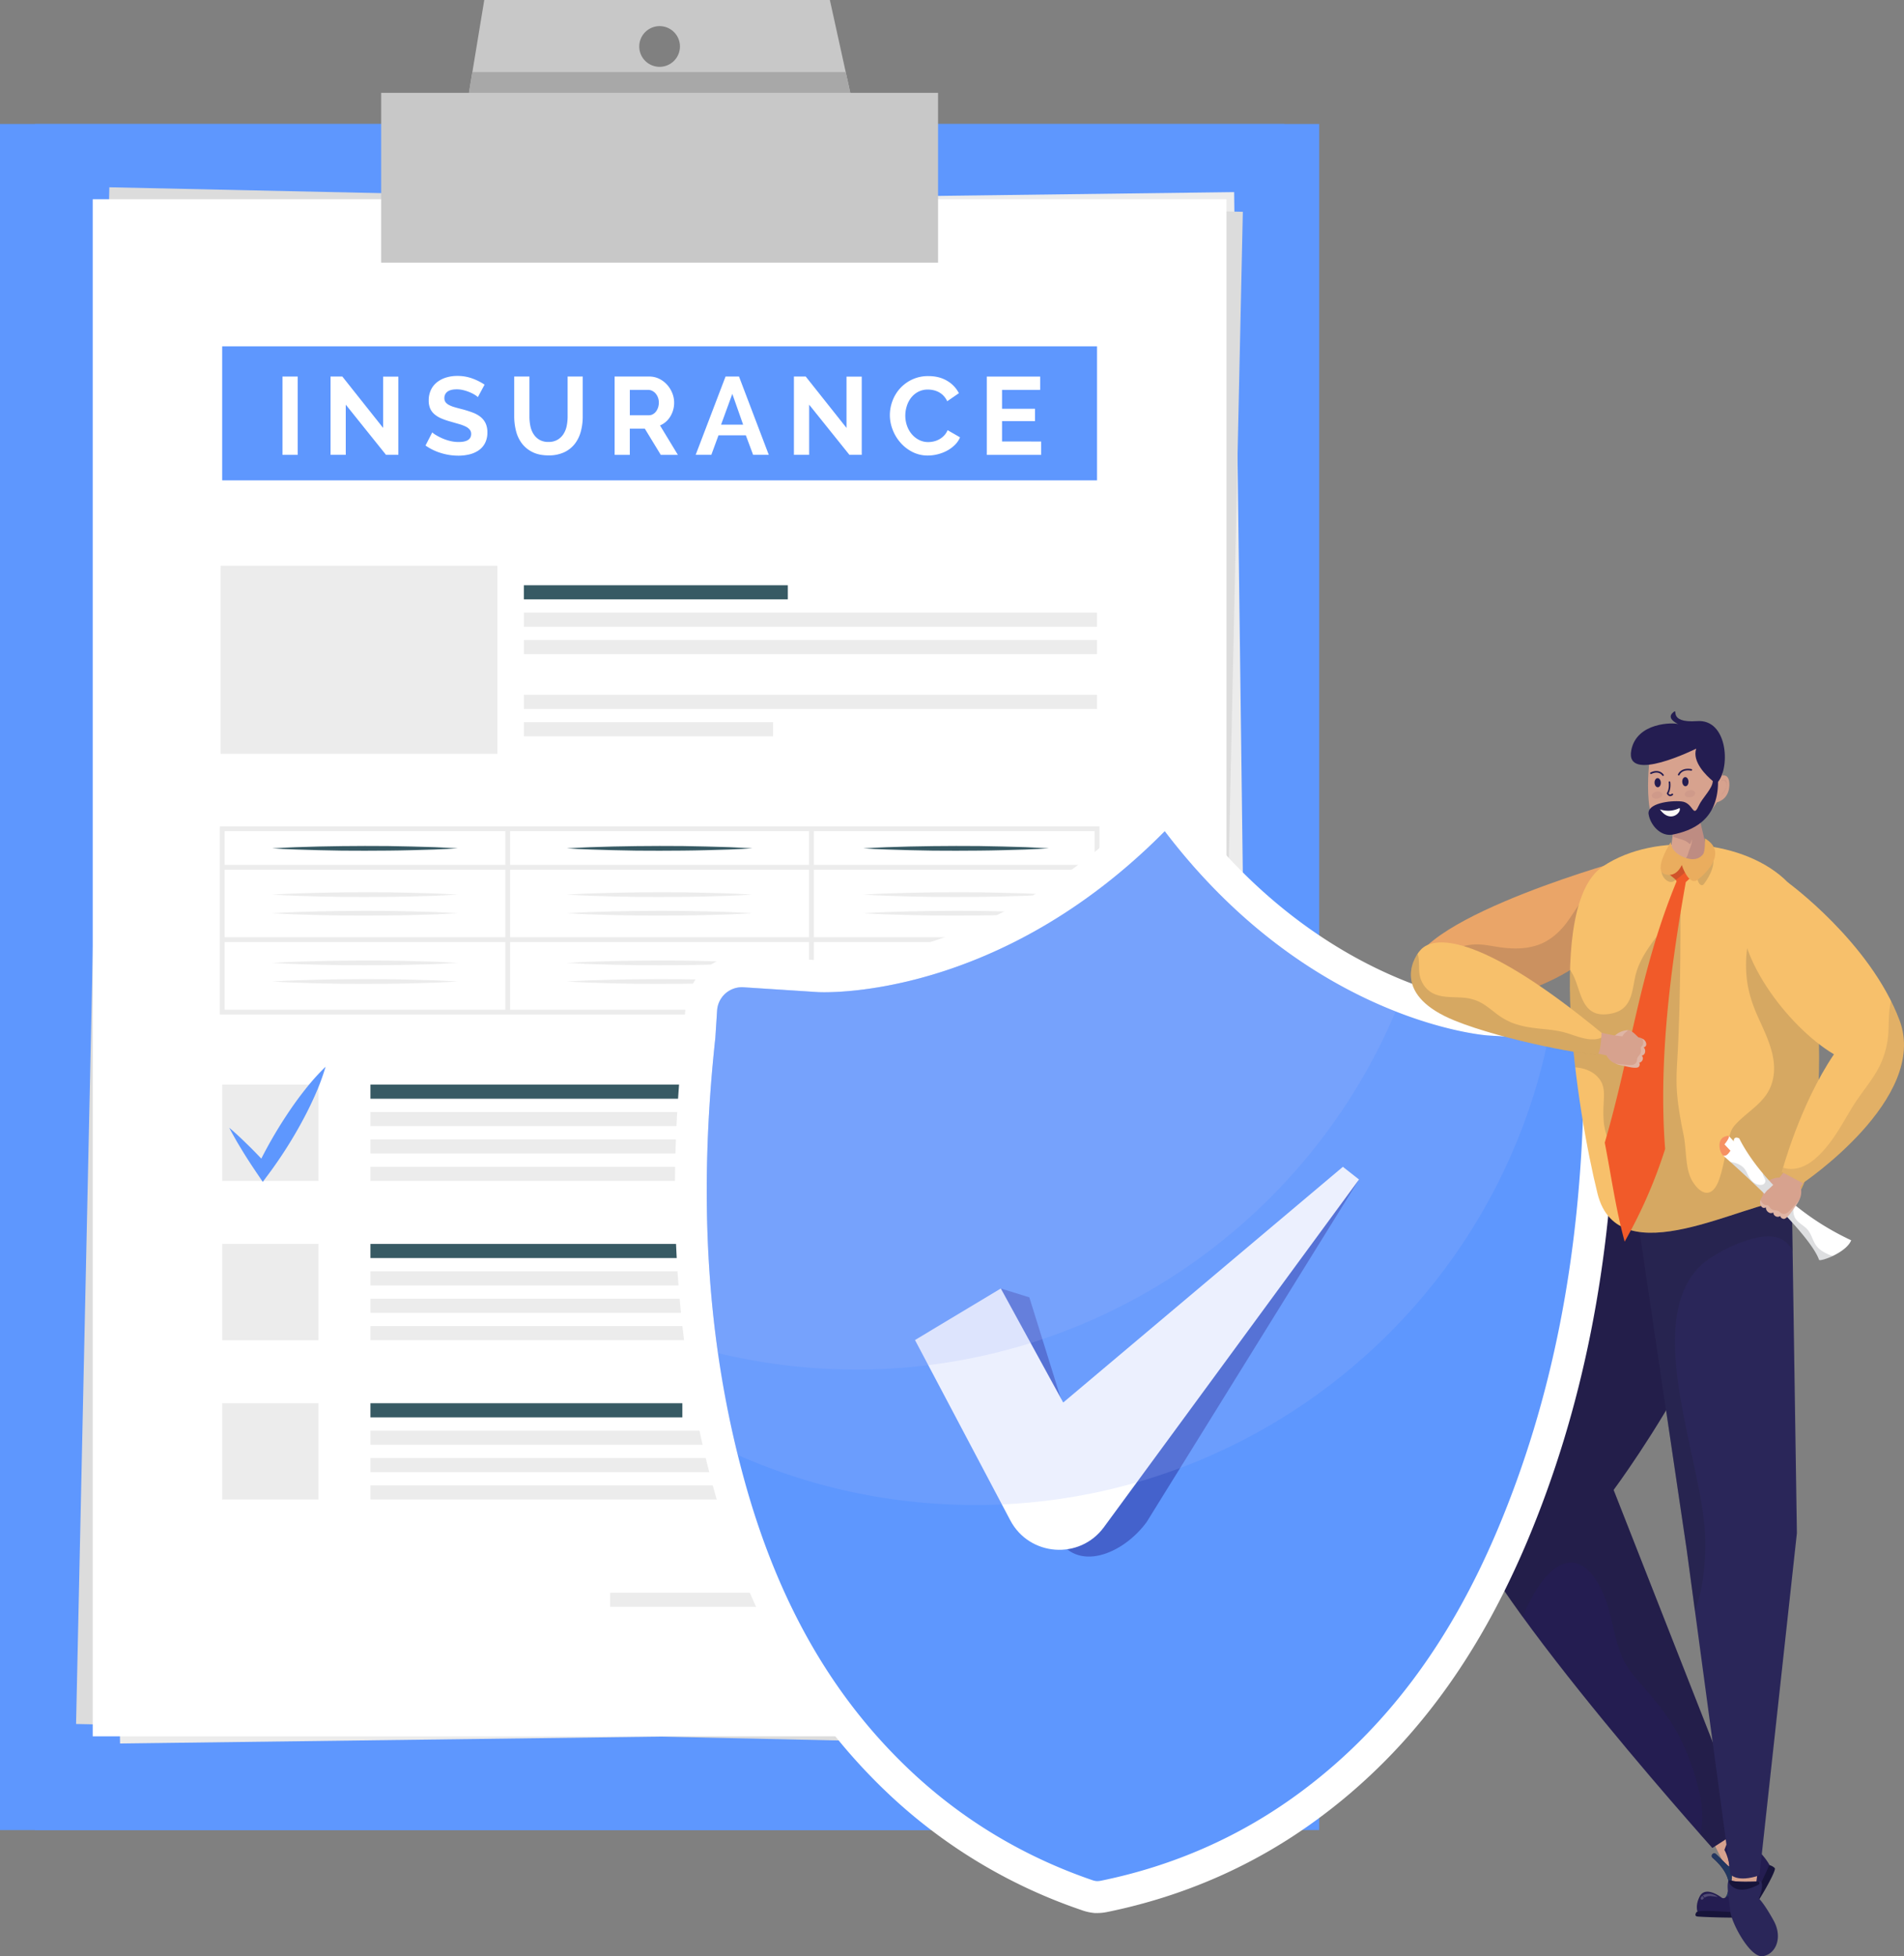 <svg xmlns="http://www.w3.org/2000/svg" viewBox="0 0 2058.27 2114.54"><rect x="0" y="0" width="2058.27" height="2114.54" fill="#808080" stroke="none"/><g style="isolation:isolate"><g id="Layer_1" data-name="Layer 1"><rect y="134.01" width="1388.36" height="1844.11" style="fill:#5e97fe"/><g style="opacity:0.1"><rect y="134.01" width="1388.36" height="1844.11" style="fill:#5e97fe"/></g><rect x="37.74" y="134.01" width="1388.36" height="1844.11" style="fill:#5e97fe"/><rect x="-2982.13" y="1132.13" width="1225.63" height="1661.43" transform="translate(3076.07 -946.76) rotate(-0.73)" style="fill:#ececec"/><rect x="-3218.9" y="1350.03" width="1661.43" height="1225.63" transform="translate(-1197.82 -1383.89) rotate(-88.76)" style="fill:#dcdcdc"/><rect x="100.23" y="215.37" width="1225.63" height="1661.43" style="fill:#fff"/><rect x="240.18" y="1172.38" width="104.07" height="104.07" style="fill:#ececec"/><rect x="400.44" y="1172.38" width="337.18" height="15.25" style="fill:#375a64"/><rect x="400.44" y="1201.99" width="785.48" height="15.25" style="fill:#ececec"/><rect x="400.44" y="1231.59" width="785.48" height="15.25" style="fill:#ececec"/><rect x="400.44" y="1261.2" width="785.48" height="15.25" style="fill:#ececec"/><path d="M-2853.39,2135.79c3.84,3.2,7.5,6.54,11.12,9.91s7.1,6.85,10.66,10.27c7,6.93,13.77,14.06,20.42,21.27l-11.94.76a472.69,472.69,0,0,1,32.41-56.84c6-9.09,12.41-18,19.24-26.58a244.91,244.91,0,0,1,22.21-24.79,247.51,247.51,0,0,1-11.6,31.2c-4.45,10.05-9.34,19.83-14.57,29.4a471.84,471.84,0,0,1-35.22,55.14l-6.53,8.74-5.41-8c-5.51-8.11-10.91-16.31-16.08-24.71-2.52-4.24-5.15-8.4-7.58-12.72S-2851.14,2140.25-2853.39,2135.79Z" transform="translate(3101.24 -916.77)" style="fill:#5e97fe"/><rect x="240.18" y="1344.58" width="104.07" height="104.07" style="fill:#ececec"/><rect x="400.44" y="1344.58" width="337.18" height="15.25" style="fill:#375a64"/><rect x="400.44" y="1374.18" width="785.48" height="15.25" style="fill:#ececec"/><rect x="400.44" y="1403.79" width="785.48" height="15.25" style="fill:#ececec"/><rect x="400.44" y="1433.39" width="785.48" height="15.25" style="fill:#ececec"/><rect x="240.18" y="1516.77" width="104.07" height="104.07" style="fill:#ececec"/><rect x="400.44" y="1516.77" width="337.18" height="15.25" style="fill:#375a64"/><rect x="400.44" y="1546.38" width="785.48" height="15.25" style="fill:#ececec"/><rect x="400.44" y="1575.98" width="785.48" height="15.25" style="fill:#ececec"/><rect x="400.44" y="1605.59" width="785.48" height="15.25" style="fill:#ececec"/><rect x="659.6" y="1721.62" width="526.32" height="15.25" style="fill:#ececec"/><rect x="566.3" y="632.6" width="285.35" height="15.25" style="fill:#375a64"/><rect x="566.3" y="662.21" width="619.62" height="15.25" style="fill:#ececec"/><rect x="566.3" y="691.81" width="619.62" height="15.25" style="fill:#ececec"/><rect x="566.3" y="751.02" width="619.62" height="15.25" style="fill:#ececec"/><rect x="566.3" y="780.63" width="269.45" height="15.25" style="fill:#ececec"/><rect x="240.18" y="374.35" width="945.74" height="144.87" style="fill:#5e97fe"/><path d="M-2795.89,1408.42v-84.64h16.45v84.64Z" transform="translate(3101.24 -916.77)" style="fill:#fff"/><path d="M-2727.46,1354.18v54.24h-16.45v-84.64h12.75l44.11,55.55v-55.44h16.45v84.53h-13.35Z" transform="translate(3101.24 -916.77)" style="fill:#fff"/><path d="M-2584.65,1346a20.68,20.68,0,0,0-3-2.27,37.79,37.79,0,0,0-5.37-2.8,47,47,0,0,0-6.85-2.32,29.75,29.75,0,0,0-7.51-1q-6.79,0-10.13,2.51a8.27,8.27,0,0,0-3.34,7,7.25,7.25,0,0,0,1.25,4.35,10.87,10.87,0,0,0,3.64,3,30.12,30.12,0,0,0,6,2.39c2.42.71,5.22,1.47,8.4,2.26q6.2,1.66,11.27,3.58a30.59,30.59,0,0,1,8.58,4.77,19.65,19.65,0,0,1,5.42,6.85,22.74,22.74,0,0,1,1.91,9.84,24.47,24.47,0,0,1-2.56,11.62,21.59,21.59,0,0,1-6.92,7.81,30.24,30.24,0,0,1-10,4.35,50.49,50.49,0,0,1-11.86,1.37,63.65,63.65,0,0,1-18.84-2.86,58.3,58.3,0,0,1-16.69-8.11l7.28-14.18a22.75,22.75,0,0,0,3.87,2.8,59.62,59.62,0,0,0,6.61,3.45,51.53,51.53,0,0,0,8.47,2.93,38.48,38.48,0,0,0,9.54,1.19q13.59,0,13.59-8.71a7.14,7.14,0,0,0-1.56-4.65,13.1,13.1,0,0,0-4.4-3.33,42.34,42.34,0,0,0-6.92-2.63l-9.06-2.62a77,77,0,0,1-10.55-3.63,27.71,27.71,0,0,1-7.45-4.65,17.4,17.4,0,0,1-4.47-6.2,21.54,21.54,0,0,1-1.49-8.41,26.29,26.29,0,0,1,2.38-11.44,23.08,23.08,0,0,1,6.62-8.34,29.86,29.86,0,0,1,9.83-5.07,40.77,40.77,0,0,1,12-1.73,46.68,46.68,0,0,1,16.45,2.8,61.31,61.31,0,0,1,13.11,6.62Z" transform="translate(3101.24 -916.77)" style="fill:#fff"/><path d="M-2508.36,1394.47a18.9,18.9,0,0,0,9.84-2.39,19.08,19.08,0,0,0,6.43-6.2,25.43,25.43,0,0,0,3.46-8.76,50.31,50.31,0,0,0,1-10.19v-43.15h16.34v43.15a61.69,61.69,0,0,1-2.09,16.33,37.54,37.54,0,0,1-6.55,13.35,31.32,31.32,0,0,1-11.51,9.06,38.83,38.83,0,0,1-16.81,3.34q-10.12,0-17.22-3.51a32.26,32.26,0,0,1-11.51-9.3,37.35,37.35,0,0,1-6.38-13.41,63.4,63.4,0,0,1-2-15.86v-43.15h16.45v43.15a51.58,51.58,0,0,0,1,10.31,25.63,25.63,0,0,0,3.46,8.76,18.84,18.84,0,0,0,6.38,6.14A18.66,18.66,0,0,0-2508.36,1394.47Z" transform="translate(3101.24 -916.77)" style="fill:#fff"/><path d="M-2436.83,1408.42v-84.64h37.43a24,24,0,0,1,10.79,2.44,27.92,27.92,0,0,1,8.53,6.44,30.37,30.37,0,0,1,5.6,9.06,27.22,27.22,0,0,1,2,10.19,28.08,28.08,0,0,1-4.12,15,23.56,23.56,0,0,1-11.14,9.72l19.31,31.83h-18.48l-17.29-28.38h-16.21v28.38Zm16.45-42.8h20.63a8.74,8.74,0,0,0,4.23-1.07,11,11,0,0,0,3.4-2.92,14.86,14.86,0,0,0,2.26-4.36,16.68,16.68,0,0,0,.83-5.36,15.13,15.13,0,0,0-.95-5.48,14.41,14.41,0,0,0-2.56-4.35,11.67,11.67,0,0,0-3.7-2.87,9.66,9.66,0,0,0-4.23-1h-19.91Z" transform="translate(3101.24 -916.77)" style="fill:#fff"/><path d="M-2316.9,1323.78h14.55l32.18,84.64h-16.93l-7.86-21.1h-29.57l-7.75,21.1h-16.92Zm19,52-11.69-33.26-12.15,33.26Z" transform="translate(3101.24 -916.77)" style="fill:#fff"/><path d="M-2226.53,1354.18v54.24H-2243v-84.64h12.76l44.11,55.55v-55.44h16.45v84.53H-2183Z" transform="translate(3101.24 -916.77)" style="fill:#fff"/><path d="M-2139.28,1365.5a43.61,43.61,0,0,1,2.81-15.32,41.57,41.57,0,0,1,8.16-13.53,41.42,41.42,0,0,1,13.12-9.66,40.51,40.51,0,0,1,17.64-3.69q11.68,0,20.2,5.12a32.69,32.69,0,0,1,12.7,13.36l-12.64,8.7a21.46,21.46,0,0,0-4.05-6,20.56,20.56,0,0,0-5.12-3.88,23,23,0,0,0-5.73-2.08,27,27,0,0,0-5.84-.66,22.2,22.2,0,0,0-10.79,2.51,23.67,23.67,0,0,0-7.63,6.49,28.65,28.65,0,0,0-4.58,9.06,34.13,34.13,0,0,0-1.56,10.08,33,33,0,0,0,1.79,10.79,28.59,28.59,0,0,0,5.07,9.11,25.08,25.08,0,0,0,7.87,6.32,21.46,21.46,0,0,0,10.07,2.39,26.33,26.33,0,0,0,6-.72,22.36,22.36,0,0,0,5.9-2.26,22.26,22.26,0,0,0,5.19-4,18.46,18.46,0,0,0,3.81-5.9l13.47,7.75a25.26,25.26,0,0,1-5.78,8.4,36.64,36.64,0,0,1-8.46,6.14,43.27,43.27,0,0,1-10.07,3.82,44.39,44.39,0,0,1-10.5,1.31,36.1,36.1,0,0,1-16.57-3.81,43,43,0,0,1-12.93-10,45.89,45.89,0,0,1-8.46-13.95A43.44,43.44,0,0,1-2139.28,1365.5Z" transform="translate(3101.24 -916.77)" style="fill:#fff"/><path d="M-1975.72,1394v14.43h-58.77v-84.64h57.7v14.42H-2018v20.39h35.64v13.35H-2018v22Z" transform="translate(3101.24 -916.77)" style="fill:#fff"/><path d="M-1912.72,2013.37h-950.93V1810h950.93Zm-945.75-5.19h940.56v-193h-940.56Z" transform="translate(3101.24 -916.77)" style="fill:#ececec"/><rect x="240.18" y="1013.06" width="945.74" height="5.18" style="fill:#ececec"/><rect x="240.18" y="934.89" width="945.74" height="5.18" style="fill:#ececec"/><rect x="546.29" y="895.77" width="5.18" height="198.24" style="fill:#ececec"/><rect x="874.63" y="895.77" width="5.18" height="198.24" style="fill:#ececec"/><path d="M-2807.06,1833.77c16.73-1.07,33.45-1.57,50.18-2s33.45-.54,50.17-.61,33.45.13,50.17.6l25.09.72c8.36.43,16.72.68,25.09,1.27-8.37.59-16.73.84-25.09,1.27l-25.09.73c-16.72.47-33.45.53-50.17.59s-33.45-.13-50.17-.6S-2790.33,1834.84-2807.06,1833.77Z" transform="translate(3101.24 -916.77)" style="fill:#375a64"/><path d="M-2488.54,1833.77c16.73-1.07,33.45-1.57,50.18-2s33.45-.54,50.17-.61,33.45.13,50.18.6l25.08.72c8.36.43,16.73.68,25.09,1.27-8.36.59-16.73.84-25.09,1.27l-25.08.73c-16.73.47-33.45.53-50.18.59s-33.45-.13-50.17-.6S-2471.81,1834.84-2488.54,1833.77Z" transform="translate(3101.24 -916.77)" style="fill:#375a64"/><path d="M-2168,1833.77c16.73-1.07,33.45-1.57,50.18-2s33.45-.54,50.17-.61,33.45.13,50.18.6l25.08.72c8.36.43,16.73.68,25.09,1.27-8.36.59-16.73.84-25.09,1.27l-25.08.73c-16.73.47-33.45.53-50.18.59s-33.45-.13-50.17-.6S-2151.32,1834.84-2168,1833.77Z" transform="translate(3101.24 -916.77)" style="fill:#375a64"/><path d="M-2807.06,1883.78c16.73-1.07,33.45-1.57,50.18-2s33.45-.54,50.17-.61,33.45.13,50.17.6l25.09.72c8.36.43,16.72.69,25.09,1.27-8.37.59-16.73.84-25.09,1.27l-25.09.73c-16.72.47-33.45.54-50.17.59s-33.45-.13-50.17-.6S-2790.33,1884.85-2807.06,1883.78Z" transform="translate(3101.24 -916.77)" style="fill:#ececec"/><path d="M-2488.54,1883.78c16.73-1.07,33.45-1.57,50.18-2s33.45-.54,50.17-.61,33.45.13,50.18.6l25.08.72c8.36.43,16.73.69,25.09,1.27-8.36.59-16.73.84-25.09,1.27l-25.08.73c-16.73.47-33.45.54-50.18.59s-33.45-.13-50.17-.6S-2471.81,1884.85-2488.54,1883.78Z" transform="translate(3101.24 -916.77)" style="fill:#ececec"/><path d="M-2168,1883.78c16.73-1.07,33.45-1.57,50.18-2s33.45-.54,50.17-.61,33.45.13,50.18.6l25.08.72c8.36.43,16.73.69,25.09,1.27-8.36.59-16.73.84-25.09,1.27l-25.08.73c-16.73.47-33.45.54-50.18.59s-33.45-.13-50.17-.6S-2151.32,1884.85-2168,1883.78Z" transform="translate(3101.24 -916.77)" style="fill:#ececec"/><path d="M-2807.06,1903.89c16.73-1.07,33.45-1.57,50.18-2s33.45-.54,50.17-.61,33.45.13,50.17.6l25.09.72c8.36.43,16.72.68,25.09,1.27-8.37.59-16.73.84-25.09,1.27l-25.09.72c-16.72.47-33.45.54-50.17.6s-33.45-.13-50.17-.61S-2790.33,1905-2807.06,1903.89Z" transform="translate(3101.24 -916.77)" style="fill:#ececec"/><path d="M-2488.54,1903.89c16.73-1.07,33.45-1.57,50.18-2s33.45-.54,50.17-.61,33.45.13,50.18.6l25.08.72c8.36.43,16.73.68,25.09,1.27-8.36.59-16.73.84-25.09,1.27l-25.08.72c-16.73.47-33.45.54-50.18.6s-33.45-.13-50.17-.61S-2471.81,1905-2488.54,1903.89Z" transform="translate(3101.24 -916.77)" style="fill:#ececec"/><path d="M-2168,1903.89c16.73-1.07,33.45-1.57,50.18-2s33.45-.54,50.17-.61,33.45.13,50.18.6l25.08.72c8.36.43,16.73.68,25.09,1.27-8.36.59-16.73.84-25.09,1.27l-25.08.72c-16.73.47-33.45.54-50.18.6s-33.45-.13-50.17-.61S-2151.32,1905-2168,1903.89Z" transform="translate(3101.24 -916.77)" style="fill:#ececec"/><path d="M-2807.06,1957.59c16.73-1.07,33.45-1.57,50.18-2s33.45-.54,50.17-.61,33.45.13,50.17.6l25.09.72c8.36.43,16.72.68,25.09,1.27-8.37.59-16.73.84-25.09,1.27l-25.09.72c-16.72.47-33.45.54-50.17.6s-33.45-.13-50.17-.6S-2790.33,1958.66-2807.06,1957.59Z" transform="translate(3101.24 -916.77)" style="fill:#ececec"/><path d="M-2488.54,1957.59c16.73-1.07,33.45-1.57,50.18-2s33.45-.54,50.17-.61,33.45.13,50.18.6l25.08.72c8.36.43,16.73.68,25.09,1.27-8.36.59-16.73.84-25.09,1.27l-25.08.72c-16.73.47-33.45.54-50.18.6s-33.45-.13-50.17-.6S-2471.81,1958.66-2488.54,1957.59Z" transform="translate(3101.24 -916.77)" style="fill:#ececec"/><path d="M-2168,1957.59c16.73-1.07,33.45-1.57,50.18-2s33.45-.54,50.17-.61,33.45.13,50.18.6l25.08.72c8.36.43,16.73.68,25.09,1.27-8.36.59-16.73.84-25.09,1.27l-25.08.72c-16.73.47-33.45.54-50.18.6s-33.45-.13-50.17-.6S-2151.32,1958.66-2168,1957.59Z" transform="translate(3101.24 -916.77)" style="fill:#ececec"/><path d="M-2807.06,1977.7c16.73-1.07,33.45-1.57,50.18-2s33.45-.54,50.17-.6,33.45.12,50.17.59l25.09.73c8.36.43,16.72.68,25.09,1.27-8.37.59-16.73.84-25.09,1.27l-25.09.72c-16.72.47-33.45.54-50.17.6s-33.45-.13-50.17-.61S-2790.33,1978.77-2807.06,1977.7Z" transform="translate(3101.24 -916.77)" style="fill:#ececec"/><path d="M-2488.54,1977.7c16.73-1.07,33.45-1.57,50.18-2s33.45-.54,50.17-.6,33.45.12,50.18.59l25.08.73c8.36.43,16.73.68,25.09,1.27-8.36.59-16.73.84-25.09,1.27l-25.08.72c-16.73.47-33.45.54-50.18.6s-33.45-.13-50.17-.61S-2471.81,1978.77-2488.54,1977.7Z" transform="translate(3101.24 -916.77)" style="fill:#ececec"/><path d="M-2168,1977.7c16.73-1.07,33.45-1.57,50.18-2s33.45-.54,50.17-.6,33.45.12,50.18.59l25.08.73c8.36.43,16.73.68,25.09,1.27-8.36.59-16.73.84-25.09,1.27l-25.08.72c-16.73.47-33.45.54-50.18.6s-33.45-.13-50.17-.61S-2151.32,1978.77-2168,1977.7Z" transform="translate(3101.24 -916.77)" style="fill:#ececec"/><rect x="412.05" y="100.35" width="602.01" height="183.54" style="fill:#c8c8c8"/><path d="M-2204.13,916.77h-373.61l-16.55,100.34h412.23ZM-2388.2,989a22,22,0,0,1-22-22,22.05,22.05,0,0,1,22-22,22,22,0,0,1,22,22A22,22,0,0,1-2388.2,989Z" transform="translate(3101.24 -916.77)" style="fill:#c8c8c8"/><polygon points="919.18 100.34 506.94 100.34 510.64 77.88 914.21 77.88 919.18 100.34" style="fill:#a8a8a8"/><rect x="238.45" y="611.53" width="299.29" height="203.29" style="fill:#ececec"/><path d="M-1226.86,2950.67s-33.57-58.94-29.64-65.81,19.6-11.43,24.7-10.8,28.3,56.44,26.85,65.87S-1216.26,2959.62-1226.86,2950.67Z" transform="translate(3101.24 -916.77)" style="fill:#d7a28e"/><path d="M-1219.21,2986.51h-45.66s-5.26-7.93,1.16-20S-1240,2968-1240,2968a3.12,3.12,0,0,0,4.37-.8h0c1.31-1.58,2.57-4.85,3.14-11.28,1.28-14.07-13-27.3-17.37-31a2.65,2.65,0,0,1-.87-2.68.2.2,0,0,1,0-.07,2.69,2.69,0,0,1,4.44-1.35c5.28,4.86,13.61,13.76,14.27,13.52.09,0,.14-.15.18-.32.41-1.94-1.9-11.87-5.28-17.64,3-7.71,3.43-10.88,11.43-12.12,14.33-2.28,34.74,21.18,38.53,31S-1219.21,2986.51-1219.21,2986.51Z" transform="translate(3101.24 -916.77)" style="fill:#241d51"/><path d="M-1254.42,2963.77a13.65,13.65,0,0,0-6,1.65,30.4,30.4,0,0,0,1.87,2.52,11.36,11.36,0,0,1,7.3-1.63c6.93.8,7.11,1.05,7.11,1.05S-1248.6,2963.4-1254.42,2963.77Z" transform="translate(3101.24 -916.77)" style="fill:#fff;opacity:0.2"/><path d="M-1262.64,2968a1.43,1.43,0,0,0,.72,2.09,1.42,1.42,0,0,0,1.53-.38,13.81,13.81,0,0,1,1.32-1.28c-.66-.81-1.28-1.64-1.86-2.51A9.07,9.07,0,0,0-1262.64,2968Z" transform="translate(3101.24 -916.77)" style="fill:#fff;opacity:0.2"/><path d="M-1235.57,2967.23c1.31-1.58,2.57-4.85,3.14-11.28,1.28-14.07-13-27.3-17.37-31a2.65,2.65,0,0,1-.87-2.68.2.2,0,0,1,0-.07,2.69,2.69,0,0,1,4.44-1.35c5.28,4.86,13.61,13.76,14.27,13.52.09,0,.14-.15.18-.32,3.27,4.44,6.68,10.62,7.1,17.48C-1223.94,2963.39-1233.3,2966.63-1235.57,2967.23Z" transform="translate(3101.24 -916.77)" style="fill:#223760"/><path d="M-1267.36,2983.71s-2.85,4,.79,4.59,45.91,2.06,52.09.64,34.35-50.19,31.82-52.88a12.18,12.18,0,0,0-6-3.32s-21.06,49.71-30.08,50.81S-1262.45,2980.07-1267.36,2983.71Z" transform="translate(3101.24 -916.77)" style="fill:#17143a"/><path d="M-1399.15,2179.23s-105.17,297.71-123.89,353.89,272.86,381.11,272.86,381.11L-1214,2891l-142.9-363.75s185.68-250.19,113.16-323.23S-1399.15,2179.23-1399.15,2179.23Z" transform="translate(3101.24 -916.77)" style="fill:#241d51"/><path d="M-1356.92,2527.27s185.68-250.19,113.16-323.23-155.39-24.81-155.39-24.81-105.17,297.71-123.89,353.89c-6.51,19.54,24.54,71.62,67.8,131.22,1.81-4.25,3.71-8.47,5.76-12.61,6.27-12.67,13.66-25.42,24-35.29,7.49-7.17,17.45-12.75,28.08-9.93,14.27,3.78,23.47,19.8,29,32.21,10.48,23.42,11.3,50,22.62,73,6.1,12.42,15.79,22.09,24.69,32.5a347.61,347.61,0,0,1,24.49,31.47c13.33,19.76,22.24,41.71,28.87,64.52,5.22,18,9,37.79,5.17,56.43-.2.93-.49,1.84-.73,2.76,8.31,9.42,13.13,14.79,13.13,14.79L-1214,2891Z" transform="translate(3101.24 -916.77)" style="fill:#202234;mix-blend-mode:multiply;opacity:0.25"/><path d="M-1450.54,2583.42q-8.94,21.16-18.55,41.15c-39.81,83.14-88.6,152-147.67,208.14a605.82,605.82,0,0,1-59.72,50.08c-67.44,49.75-144.09,83.6-227.81,100.66a54.54,54.54,0,0,1-11.55,1.14H-1918l-2.12-.27a54.19,54.19,0,0,1-12.17-3,572.09,572.09,0,0,1-211.95-128.88,620.27,620.27,0,0,1-103-129.21q-16.52-27.42-30.76-57.13v0q-30.84-64.08-51.59-139.66c-41.48-150.26-52.1-311.05-32.55-491.48l1.79-28.17a61.34,61.34,0,0,1,65.1-57.17l80.8,5.24c6.62.3,179.87,6.08,347.87-163.76l27.84-28.16,24,31.52c144.7,190.19,317.38,206.77,324.65,207.41l80,5.14a61.33,61.33,0,0,1,57.13,65.1l-1.92,30.21C-1358.72,2281.9-1390,2439.76-1450.54,2583.42Z" transform="translate(3101.24 -916.77)" style="fill:#fff"/><path d="M-1842.12,1815.27c-179.68,181.64-366.48,174.27-374.54,173.91l-80.82-5.24a26.9,26.9,0,0,0-28.54,25l-1.92,29.66c-19.09,176.18-8.77,332.57,31.52,478.63,35.8,129.65,93.33,231.18,176,310.34,56.93,54.58,124.22,95.48,200.14,121.51a20.83,20.83,0,0,0,4.56,1,22,22,0,0,0,4.56-.41c78.71-16.05,150.8-47.87,214.29-94.66,92.17-67.85,162.35-161.1,214.6-285,58.82-139.64,89.25-293.38,93-470l1.93-30.27a26.88,26.88,0,0,0-25-28.52l-80.64-5.23C-1501.2,2035.41-1687.42,2018.59-1842.12,1815.27Z" transform="translate(3101.24 -916.77)" style="fill:#5e97fe"/><path d="M-1643.63,2200.84l-302.32,254.78-42.55-136.54-30.84-9.57,60.67,268.14c20.66,39.08,70.86,19.95,97-15.7l229.52-370.24Z" transform="translate(3101.24 -916.77)" style="fill:#4462cc"/><path d="M-1649.55,2178l-302.33,254.77-67.46-123.27-92.78,55.72,103,194.85c20.65,39.08,75.09,43.08,101.24,7.44l275.76-375.81Z" transform="translate(3101.24 -916.77)" style="fill:#fff"/><path d="M-1427.75,2040.31c-63.24,303.82-342,522.55-660.49,501.9a631.47,631.47,0,0,1-215.38-52.71,1096.2,1096.2,0,0,1-21.47-110.16c-15.2-106.15-16.08-218.67-2.82-340.73L-2326,2009a26.87,26.87,0,0,1,28.5-25.11l80.85,5.24c8.07.45,194.8,7.68,374.53-173.92,85.31,112.1,180.19,167.53,249.55,194.82,56.33,22.2,95.78,25.78,99.54,26Z" transform="translate(3101.24 -916.77)" style="fill:#a4b7fc;mix-blend-mode:screen;opacity:0.2"/><path d="M-1592.56,2010.06c-101.79,241.51-348.08,403.63-624.27,385.73a632.19,632.19,0,0,1-108.26-16.45c-15.2-106.15-16.08-218.67-2.82-340.73L-2326,2009a26.87,26.87,0,0,1,28.5-25.11l80.85,5.24c8.07.45,194.8,7.68,374.53-173.92C-1756.8,1927.34-1661.92,1982.77-1592.56,2010.06Z" transform="translate(3101.24 -916.77)" style="fill:#a4b7fc;mix-blend-mode:screen;opacity:0.2"/><path d="M-1230.16,2965.34l1.74-28.72,6.05-.22,21.86-.71-4.66,33.79s34,44.39,12.05,52S-1233.69,2971.65-1230.16,2965.34Z" transform="translate(3101.24 -916.77)" style="fill:#d7a28e"/><path d="M-1230.87,2981.47c.36,12.19,21.25,51.61,35.1,49.77,13.67-1.77,22.31-19.59,11.83-38.59s-15.86-23.73-15.86-23.73,5.74-13.26,2.25-18.7l-2.72.18c-6.92.35-24.92,1-30.24-1.19a1.63,1.63,0,0,0-1.13-.12C-1236.43,2950.1-1231,2976.38-1230.87,2981.47Z" transform="translate(3101.24 -916.77)" style="fill:#2a2659"/><path d="M-1230.51,2954c10.41,12.37,31.07-.65,31.07-.65a2.4,2.4,0,0,0-.83-2.9c-6.92.35-24.92,1-30.24-1.19a1.63,1.63,0,0,0-1.13-.12C-1232.47,2950.34-1232.23,2951.94-1230.51,2954Z" transform="translate(3101.24 -916.77)" style="fill:#17143a"/><path d="M-1336,2199l58.18,393.24,47.25,350.56s6.93,9.22,31.36,1.06l40.45-369.91-5.84-384.73Z" transform="translate(3101.24 -916.77)" style="fill:#2a2659"/><path d="M-1269,2657.94c.42-1.12.86-2.24,1.26-3.37,5.36-15,7.9-30.81,9.08-46.62a250.53,250.53,0,0,0,.39-37.16c-1.59-21.56-6-42.88-10.41-64-5-24-10.5-47.84-14.78-72-4.11-23.11-7.31-46.58-7.07-70.11.2-20.12,3.06-40.92,12.41-59a77.7,77.7,0,0,1,15.36-20.92c6.3-5.92,13.93-10.59,21.45-14.78a156.65,156.65,0,0,1,29.6-12.85c8.92-2.77,18.77-4.93,28.15-3.5a24.92,24.92,0,0,1,19.27,14.07c.32.66.59,1.34.88,2l-1.22-80.54L-1336,2199l58.18,393.24Z" transform="translate(3101.24 -916.77)" style="fill:#202234;mix-blend-mode:multiply;opacity:0.25"/><path d="M-1355.78,1849.2s-247.09,69.91-216.2,128.18,176.18-4.07,189.37-30.77C-1383,1919.9-1355.78,1849.2-1355.78,1849.2Z" transform="translate(3101.24 -916.77)" style="fill:#eaa568"/><path d="M-1377.12,1874.57a172,172,0,0,0-16,18.53c-4.59,6.1-8.52,12.61-12.94,18.82-8.1,11.4-18.69,21.25-32,26.06-13.54,4.88-28.22,4.63-42.29,2.61-8.16-1.17-16.11-3-24.4-3a58.31,58.31,0,0,0-21.17,4c-14.43,5.74-25.75,17-35.27,29a104,104,0,0,0-7.83,11.5c36.16,50,173.6-9.51,186.42-35.45-.31-20.2,15.19-65.53,22.76-86.45A121.53,121.53,0,0,0-1377.12,1874.57Z" transform="translate(3101.24 -916.77)" style="fill:#202234;mix-blend-mode:multiply;opacity:0.15"/><path d="M-1368.53,1853.3c57.27-38.53,155.32-28.55,200.12,17.38s44.8,343.81,0,343.81-183.47,83.05-205.87-7.56S-1431.25,1895.5-1368.53,1853.3Z" transform="translate(3101.24 -916.77)" style="fill:#f7c06b"/><path d="M-1307.83,1956.13c2-7.12,4.14-14.23,5.37-21.54.88-5.25,1.4-10.85.28-16.12-12,15.72-25.52,31.87-30.7,51.23-3.23,12.1-3.07,27.17-12.93,36.29-5,4.65-12.18,6.54-18.84,7.13-5.12.46-10.33-.11-14.87-2.67-8.28-4.67-11.81-14.43-14.73-22.92-2.6-7.57-5-15.84-9.74-22.41-.91,33.11,1.51,69.77,5.62,105.39h.33c10.54.87,20.81,4.92,26.8,14,3.89,5.92,4.17,13.12,3.81,20-.39,7.56-.83,15-.28,22.57a66.13,66.13,0,0,0,5,21.51c2.31,5.41,5.08,11.26,8.73,15.91.67.85,2.11,2.92,3.43,2.71,1.82-.31,2.82-4.31,3.24-5.65,2.44-7.72,3-15.86,3.19-23.91.42-15.39.59-31.2,10.15-44.16,3.88-5.27,8.61-9.9,12-15.51,4-6.6,5.26-14.3,6-21.87,1.82-17.82-.24-35.74.58-53.6A207,207,0,0,1-1307.83,1956.13Z" transform="translate(3101.24 -916.77)" style="fill:#202234;mix-blend-mode:multiply;opacity:0.15"/><path d="M-1208.35,1923.69a116,116,0,0,0-3.7,15.14,128.83,128.83,0,0,0-.31,39.88c2,13.61,6.44,26.07,12.09,38.53,10.28,22.69,23,47.88,13.53,73.07-7.13,19-25.8,27.92-38.72,42.27-3.67,4.08-5.11,7.91-6.49,13.27-1.63,6.29-2.81,12.69-4.1,19.06-1.4,6.86-2.83,13.74-4.76,20.48-1.52,5.29-3.3,10.91-6.57,15.42-2.45,3.37-6,5.91-10.38,5.09-5.76-1.09-10.56-7-13.5-11.6-5.42-8.57-6.47-19.45-7.41-29.31-.52-5.32-.89-10.67-1.63-16s-2-10.5-3-15.75c-2.5-13.49-4.73-27-5.37-40.77-.69-14.74.73-29.5,1.41-44.22,2.26-48.91,2.65-97.86,2.72-146.81-1.44,5.14-3.07,10.23-4.76,15.26-5.06,15-10.15,29.86-13.29,45.45-5.76,28.59-7.24,57.79-8.47,86.85-1.15,27.26-5.37,53.89-10.68,80.62-7.61,38.23-16.9,77.78-16,117,50.71,13.77,136-32.15,169.3-32.15,32.18,0,41.25-153.69,27.2-257.3C-1166.33,1953-1190.29,1941.76-1208.35,1923.69Z" transform="translate(3101.24 -916.77)" style="fill:#202234;mix-blend-mode:multiply;opacity:0.15"/><path d="M-1277.38,1859.37c-4.1-1.41-1.75-8.73-5.84-10.17-2.06,1.17-12.67,9.2-14.73,10.37.61,3.25,8.49,6.78,9.1,10-40.73,98.91-48.77,184.11-77.61,282.3,7,35.82,11.85,71.68,21.51,107a524.56,524.56,0,0,0,43.76-100.18c-7.31-94.69,5.72-195.53,22.35-288.54,2.34-1.85,4.28-4,6.62-5.84C-1272.73,1862.31-1276.83,1861.37-1277.38,1859.37Z" transform="translate(3101.24 -916.77)" style="fill:#f15a29"/><path d="M-1291.8,1834.36a79.78,79.78,0,0,1,15.55-2.24,45,45,0,0,1,7.94.28,2.69,2.69,0,0,0,2.36,3.42c3.8.64,7.66.9,11.39,1.84a10,10,0,0,1,4,1.72c-.22.62,7.37,11.17-8.7,32.93-3,4.1-10.66-1.62-5.92-22.89,1.09-4.89-22.78,19.06-27.93,20.48-7.66,2.11-17.09-11.24-9.2-21,2.56-3.18,4.85-13.49,7.65-16.15C-1291.5,1829.66-1296.14,1835.41-1291.8,1834.36Z" transform="translate(3101.24 -916.77)" style="fill:#202234;mix-blend-mode:multiply;opacity:0.15"/><path d="M-1291,1805.48l-3.56,25.55s6.17,34,39.15,6.75l-9.79-40.66Z" transform="translate(3101.24 -916.77)" style="fill:#d7a28e"/><path d="M-1265.23,1797.12l-25.8,8.36-1.37,15.82c.63.22,1.26.44,1.9.64,3,1,6.11,1.76,9.08,2.92a17.78,17.78,0,0,1,6.4,3.9c1.85,1.9,2.42-6.59,2.64-4,.36,4.31-1.74,8.16-3.18,12.08-.92,2.51-1.35,5.87-3.53,7.67a9.22,9.22,0,0,1-5.79,1.88c5.9,3.44,15.15,3.14,29.44-8.65Z" transform="translate(3101.24 -916.77)" style="fill:#33133f;mix-blend-mode:multiply;opacity:0.15"/><path d="M-1317.23,1731.2s-12.52,85.79,19.43,86.63,52.57-33.85,52.57-33.85,13.16-2.59,13.47-18.56c.26-12.88-7.6-10.26-7.6-10.26s4.92-33-18.18-38.59S-1317.23,1731.2-1317.23,1731.2Z" transform="translate(3101.24 -916.77)" style="fill:#d7a28e"/><path d="M-1268.74,1773.54c.43,2.06-1.75,4.25-4.87,4.9s-6-.51-6.41-2.57,1.75-4.25,4.87-4.89S-1269.16,1771.48-1268.74,1773.54Z" transform="translate(3101.24 -916.77)" style="fill:#33133f;mix-blend-mode:multiply;opacity:0.05"/><path d="M-1304.25,1775c.42,2.06-1.75,4.25-4.87,4.89s-6-.5-6.41-2.56,1.75-4.26,4.87-4.9S-1304.68,1773-1304.25,1775Z" transform="translate(3101.24 -916.77)" style="fill:#33133f;mix-blend-mode:multiply;opacity:0.05"/><path d="M-1303.46,1755.5a.88.88,0,0,1-.77-.41c-.16-.24-3.75-5.72-11.93-1.73a.87.87,0,0,1-1.17-.41.86.86,0,0,1,.4-1.17c9.64-4.71,14.14,2.31,14.18,2.38a.88.88,0,0,1-.28,1.21A.94.94,0,0,1-1303.46,1755.5Z" transform="translate(3101.24 -916.77)" style="fill:#241d51"/><path d="M-1286.45,1755a1,1,0,0,1-.33,0,.88.88,0,0,1-.53-1.12c0-.08,2.94-7.84,14.55-5.8a.89.89,0,0,1,.72,1,.88.88,0,0,1-1,.71c-10.18-1.8-12.57,4.59-12.6,4.66A.87.87,0,0,1-1286.45,1755Z" transform="translate(3101.24 -916.77)" style="fill:#241d51"/><path d="M-1295.63,1777.33a3.06,3.06,0,0,1-.9-.09,4.7,4.7,0,0,1-2.78-2.62.88.88,0,0,1,.07-.79c3-4.94,1.89-11.43,1.88-11.49a.89.89,0,0,1,.71-1,.88.88,0,0,1,1,.72c.05.28,1.13,6.85-1.87,12.27a2.61,2.61,0,0,0,1.41,1.23,2.5,2.5,0,0,0,2.11-.78.89.89,0,0,1,1.24.12.88.88,0,0,1-.12,1.24A4.69,4.69,0,0,1-1295.63,1777.33Z" transform="translate(3101.24 -916.77)" style="fill:#241d51"/><path d="M-1305.86,1762.66c.1,2.73-1.33,5-3.2,5.07s-3.47-2.09-3.57-4.82,1.34-5,3.21-5.07S-1306,1759.93-1305.86,1762.66Z" transform="translate(3101.24 -916.77)" style="fill:#241d51"/><path d="M-1275.93,1761.57c.1,2.73-1.34,5-3.21,5.06s-3.46-2.09-3.56-4.82,1.33-5,3.2-5.06S-1276,1758.84-1275.93,1761.57Z" transform="translate(3101.24 -916.77)" style="fill:#241d51"/><path d="M-1240.67,1760.42s5-2.59,6.16,1-1.74,12.82-6.58,15.1c0,0,8.61-9,5.51-14S-1240.28,1762.92-1240.67,1760.42Z" transform="translate(3101.24 -916.77)" style="fill:#33133f;mix-blend-mode:multiply;opacity:0.05"/><path d="M-1283.22,1851.74s7.52,23.36,17.26,15.89,32.46-29.94,7.78-44.64c0,0,.55,13.78-2,17.14-8,10.42-22.58,2.38-22.58,2.38s-12-4.76-12.34-15.43c0,0-19.4,30.1-6.58,34.55S-1283.22,1851.74-1283.22,1851.74Z" transform="translate(3101.24 -916.77)" style="fill:#eaad5e"/><path d="M-1266.63,1696.22c-33.64,2.44-18.58-16.12-26.34-9-6.18,5.65,2.3,10.49,6,12.25-5-1.85-44.95-2.28-50.83,28.28-7.09,36.8,70.2-1.77,70.2-1.77-4.7,14.23,11.08,29.31,17.9,35-.12,8.27-11.1,17.69-15.41,27.16-6.15,13.52-5.45-3.79-18.35-5.09s-37.37,2.25-35.62,13.71,12.87,24.79,26.29,22.08c19.57-4,48.7-14.49,48.8-56.92C-1230.65,1745.46-1233.85,1693.85-1266.63,1696.22Z" transform="translate(3101.24 -916.77)" style="fill:#241d51"/><path d="M-1306.82,1791.62a27.23,27.23,0,0,0,21.18-1.46C-1282.93,1794.72-1295.76,1807.32-1306.82,1791.62Z" transform="translate(3101.24 -916.77)" style="fill:#fcfaf7"/><path d="M-1293.39,1803.56a6.9,6.9,0,0,1-1.6-.1.42.42,0,0,1-.34-.51.44.44,0,0,1,.51-.35,9,9,0,0,0,7.29-2.43.44.44,0,0,1,.62,0,.43.43,0,0,1,0,.62A10,10,0,0,1-1293.39,1803.56Z" transform="translate(3101.24 -916.77)" style="fill:#33133f;mix-blend-mode:multiply;opacity:0.05"/><path d="M-1328.7,2039.53s-8.37-9.34-12-9.3c-8.37.09-15.08,5.26-16,7.74C-1346.68,2036.86-1328.7,2039.53-1328.7,2039.53Z" transform="translate(3101.24 -916.77)" style="fill:#d7a28e"/><path d="M-1344.93,2033.58c1.18-1.14,2.58-2.1,3.68-3.33-8.09.32-14.52,5.3-15.44,7.72a65.36,65.36,0,0,1,9-.21A12.79,12.79,0,0,1-1344.93,2033.58Z" transform="translate(3101.24 -916.77)" style="fill:#fff;opacity:0.2"/><path d="M-1352.94,2067.14a52.46,52.46,0,0,0,7.17,1.72h0l1.58.4h0c.69.17,1.54.34,2.46.51h0s10.2,2.55,12.09,0,.44-4.44.44-4.44a4.52,4.52,0,0,0,3.74-3.29,4,4,0,0,0-1.08-4.23,4.36,4.36,0,0,0,3.61-3.57,5.74,5.74,0,0,0-1.51-5.41s4.23-.65,2.34-5.59-9.6-5.39-9.92-5.46c-1.37-.29-2.71-.51-4-.67a5.37,5.37,0,0,0-1.06-.11c-25.4,2-64.2-14.7-67.59-11.7,0,0-9.75,18.55-5.7,21.8,4.59,1.49,45.81,10.46,45.81,10.46S-1361.93,2064.37-1352.94,2067.14Z" transform="translate(3101.24 -916.77)" style="fill:#d7a28e"/><path d="M-1345.77,2068.86h0l1.58.4h0c.69.17,1.54.34,2.46.51h0s10.2,2.55,12.09,0,.44-4.44.44-4.44a4.52,4.52,0,0,0,3.74-3.29,4,4,0,0,0-1.08-4.23,4.36,4.36,0,0,0,3.61-3.57,5.74,5.74,0,0,0-1.51-5.41s4.23-.65,2.34-5.59a7.23,7.23,0,0,0-3.68-3.76,9,9,0,0,1,.7,5.91,4.09,4.09,0,0,1-.64,1.37c-.35.47-.81.83-1.2,1.26-.83.93-.58,2.16-.48,3.32a7.83,7.83,0,0,1-.58,4.33,14.54,14.54,0,0,1-2,2.72,5.77,5.77,0,0,0-1.5,3.14,8.92,8.92,0,0,1-.7,3.31,5.88,5.88,0,0,1-4.74,3,21.18,21.18,0,0,1-4.06,0c-1.76-.11-3.52-.26-5.28-.41a72.26,72.26,0,0,1-8.94-1.09,20.67,20.67,0,0,0,2.27.85A52.46,52.46,0,0,0-1345.77,2068.86Z" transform="translate(3101.24 -916.77)" style="fill:#fff;opacity:0.2"/><path d="M-1565.81,1943.8c16.45-18.53,71.39-13.36,195.84,89.34,0,0-.48,18.13-3.6,22.47s-102.17-14.2-155.24-35.75C-1593.65,1993.53-1576.2,1955.51-1565.81,1943.8Z" transform="translate(3101.24 -916.77)" style="fill:#f7c06b"/><path d="M-1376.28,2040.06c-10.83,1.16-21.61-3.74-31.75-6.8-12.41-3.74-25.14-3.81-37.87-5.75a95.31,95.31,0,0,1-20.92-5.25,76.64,76.64,0,0,1-18.08-10.78c-5.66-4.34-11.2-9-17.71-12.08a49.72,49.72,0,0,0-17.5-4.29c-10.5-.82-22,.27-31.73-4.5-9.25-4.53-14.62-13.92-15.2-24-.24-4.23-.07-8.49-.48-12.71-.17-1.7-.37-4.27-1.41-6-9.87,14.84-18.47,48.17,40.12,72,53.07,21.55,152.12,40.09,155.25,35.75,2-2.83,2.94-11.53,3.33-17.24A20.48,20.48,0,0,1-1376.28,2040.06Z" transform="translate(3101.24 -916.77)" style="fill:#202234;mix-blend-mode:multiply;opacity:0.15"/><path d="M-1195.62,2211.47s-.22-13.25,2.6-15.81c6.55-5.93,15.47-6.74,18-5.5C-1183.6,2196.49-1195.62,2211.47-1195.62,2211.47Z" transform="translate(3101.24 -916.77)" style="fill:#d7a28e"/><path d="M-1231.75,2145.44c.59,2.32-4.22,8.24-4.22,8.24l7.18,7.81a24.64,24.64,0,0,1-2.28,3.33c-1.85,2.27-3.73,2.81-5.43,2.22-5.92-2.07-9.47-18-.58-21.54C-1233.45,2144.07-1232,2144.37-1231.75,2145.44Z" transform="translate(3101.24 -916.77)" style="fill:#f69162"/><path d="M-1226,2151.48a22.27,22.27,0,0,1-3.34,10.4l-7.71-8.17s5.44-6.43,4.85-8.9Z" transform="translate(3101.24 -916.77)" style="fill:#fff"/><path d="M-1100.08,2257.4c-5.11,13.36-33.83,23.58-34.73,21.07-11.56-32.43-103.62-112.66-103.62-112.66,1.76.56,3.74,0,5.72-2.37a26.26,26.26,0,0,0,2.46-3.43,21.21,21.21,0,0,0,3.17-9.86c.37-6.22,6.09-2.77,6.09-2.77S-1190.16,2215.27-1100.08,2257.4Z" transform="translate(3101.24 -916.77)" style="fill:#fff"/><path d="M-1125.81,2272.15c-4-1.91-7.92-4.14-10.87-7.52-5-5.71-5.92-13.88-11.14-19.41-4.64-4.9-11.53-7.37-13.88-14.21-1.35-3.93-.81-8.14-1.13-12.21,0-.46-.15-.86-.21-1.3a262.49,262.49,0,0,1-32.63-32.54,9.28,9.28,0,0,0,.28,1.74c.72,2.51,3.07,4.7,2.42,7.48-1,4.23-6.65,3.77-9.66,2.36-4.74-2.2-7.4-6.32-9.58-10.86a26,26,0,0,0-4-6.54,19.26,19.26,0,0,0-6.94-4.5,33.11,33.11,0,0,0-7.68-2c22.28,20,86.45,79.15,96,105.88.44,1.21,7.42-.58,15.08-4.26A26,26,0,0,1-1125.81,2272.15Z" transform="translate(3101.24 -916.77)" style="fill:#202234;mix-blend-mode:multiply;opacity:0.15"/><path d="M-1157,2215.47a55.47,55.47,0,0,1-4.33,6.49h0s0,0,0,0l-.94,1.44h0c-.42.63-1,1.38-1.55,2.17h0s-6.08,9.3-9.37,8.68-3.54-3.12-3.54-3.12a4.78,4.78,0,0,1-5.25.14c-2.64-1.77-2.2-4.06-2.2-4.06a4.63,4.63,0,0,1-5.37-.17,6.06,6.06,0,0,1-2.7-5.28s-3.75,2.52-5.84-2.66,3.57-11.07,3.78-11.35c.85-1.21,1.73-2.34,2.62-3.4a7.51,7.51,0,0,1,.74-.85c21.17-16.65,39.22-57.49,44-57.61,0,0,20.88,7.38,20.07,12.81-2.48,4.46-28,41-28,41S-1152,2206.87-1157,2215.47Z" transform="translate(3101.24 -916.77)" style="fill:#d7a28e"/><path d="M-1161.33,2222h0s0,0,0,0l-.94,1.44h0c-.42.63-1,1.38-1.55,2.17h0s-6.08,9.3-9.37,8.68-3.54-3.12-3.54-3.12a4.78,4.78,0,0,1-5.25.14c-2.64-1.77-2.2-4.06-2.2-4.06a4.63,4.63,0,0,1-5.37-.17,6.06,6.06,0,0,1-2.7-5.28s-3.75,2.52-5.84-2.66a7.77,7.77,0,0,1,.15-5.56,9.5,9.5,0,0,0,3.71,5.09,4.36,4.36,0,0,0,1.48.6c.6.12,1.22.06,1.83.12,1.32.12,2,1.26,2.76,2.23a8.23,8.23,0,0,0,3.55,2.93,15.22,15.22,0,0,0,3.55.65,6.1,6.1,0,0,1,3.41,1.36,9.33,9.33,0,0,0,2.92,2.06,6.2,6.2,0,0,0,5.8-1.11,21.69,21.69,0,0,0,3.12-2.94q1.92-2,3.79-4.11a78.88,78.88,0,0,0,6.16-7.27,23.35,23.35,0,0,1-1.15,2.29A55.47,55.47,0,0,1-1161.33,2222Z" transform="translate(3101.24 -916.77)" style="fill:#fff;opacity:0.2"/><path d="M-1168.41,1870.68s88.84,64.64,120.64,149-104.58,175.94-104.58,175.94l-22.69-12s19.19-72.34,56.34-127.25c-50.4-30-111.11-110.69-98.67-164C-1210.17,1861.58-1168.41,1870.68-1168.41,1870.68Z" transform="translate(3101.24 -916.77)" style="fill:#f7c06b"/><g style="mix-blend-mode:multiply;opacity:0.1"><path d="M-1057,1998.72c-2.57,10-2.32,20.7-2.73,31a96.22,96.22,0,0,1-7.69,35.19c-7.57,17.43-20.69,31.31-30.61,47.32-9.13,14.73-17,30-28,43.49-9.07,11-21.21,23.1-36.26,24.44a29.21,29.21,0,0,1-11.32-1.23c-.9,3.07-1.35,4.78-1.35,4.78l22.69,12s136.38-91.55,104.58-175.94A221.21,221.21,0,0,0-1057,1998.72Z" transform="translate(3101.24 -916.77)" style="fill:#202234"/></g></g></g></svg>